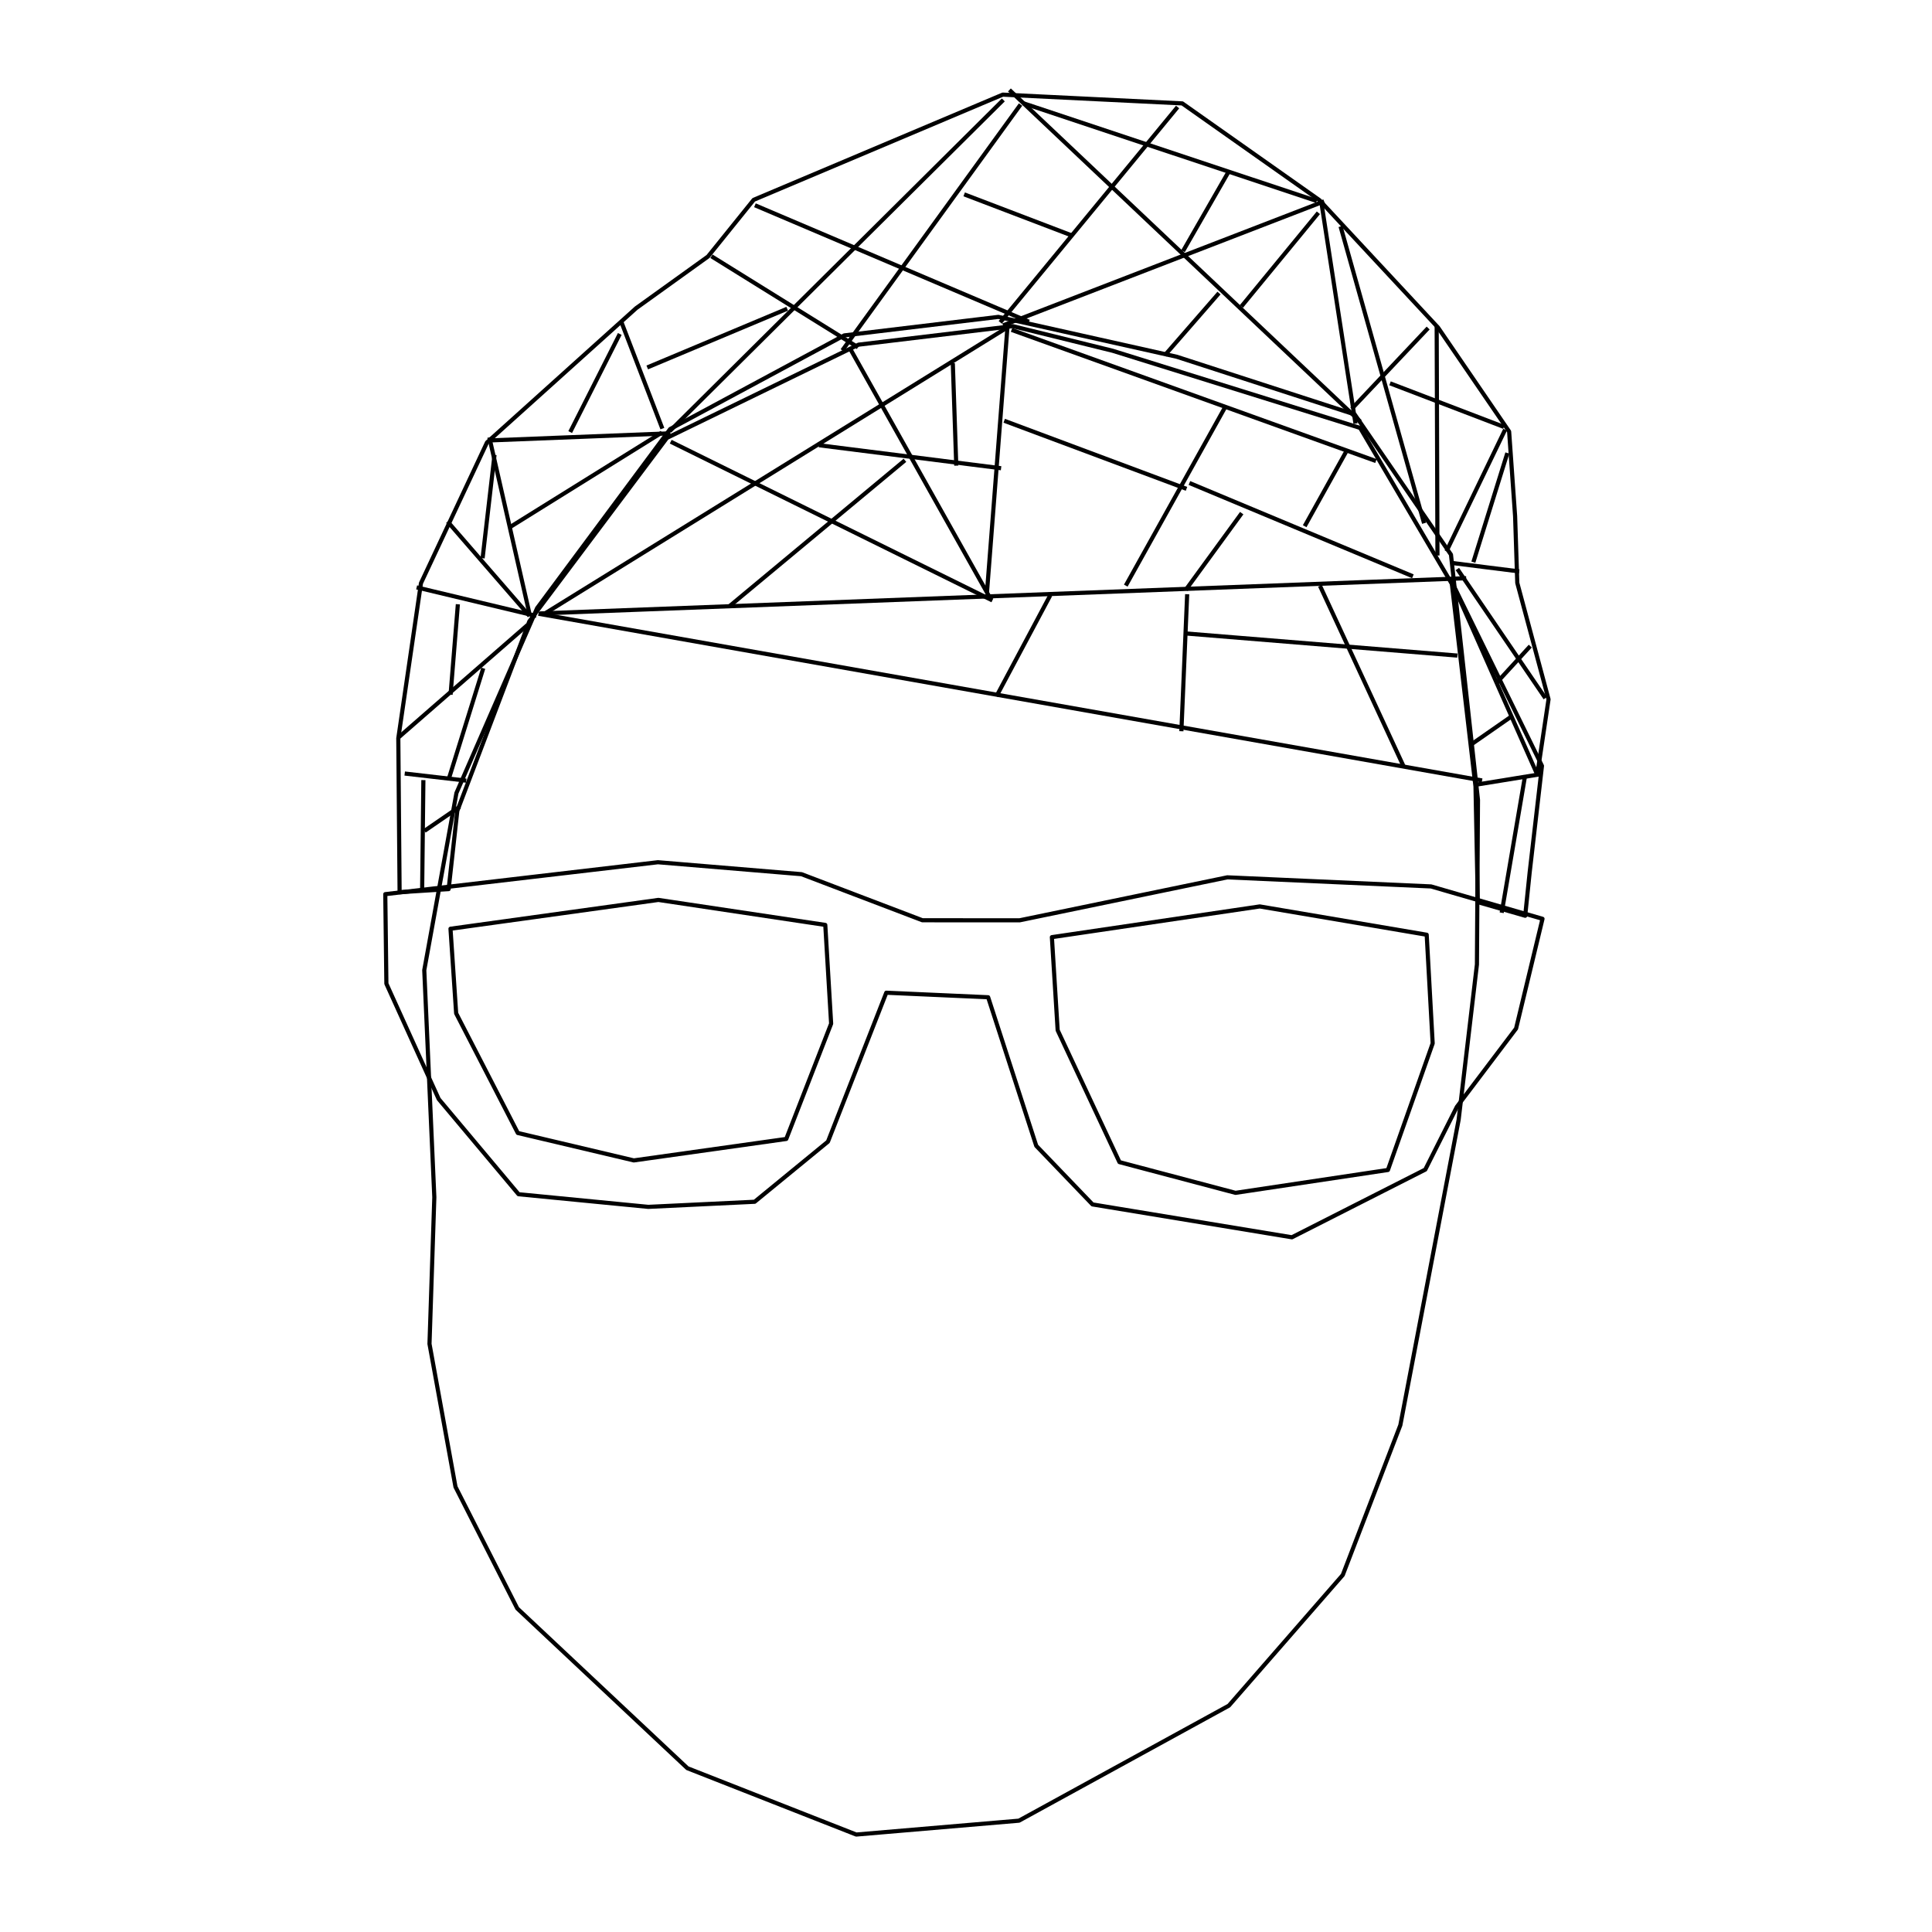 <?xml version="1.0" encoding="UTF-8" standalone="no"?>
<!DOCTYPE svg PUBLIC "-//W3C//DTD SVG 1.1//EN" "http://www.w3.org/Graphics/SVG/1.1/DTD/svg11.dtd">
<svg width="100%" height="100%" viewBox="0 0 934 934" version="1.1" xmlns="http://www.w3.org/2000/svg" xmlns:xlink="http://www.w3.org/1999/xlink" xml:space="preserve" style="fill-rule:evenodd;clip-rule:evenodd;stroke-linejoin:round;stroke-miterlimit:10;fill:white;">
    <g>
        <path d="M0,0L933.333,0L933.333,933.333L0,933.333L0,0Z" style="fill-opacity:0;"/>
        <path d="M250.059,777.572L220.197,718.796L207.633,649.688L209.97,578.79L205.108,469.016L220.654,383.388L259.637,294.023L323.976,207.418L408.147,162.145L482.639,153.192L568.925,172.476L654.927,200.355L701.454,268.128L714.507,386.702L714.003,466.245L705.168,541.284L676.982,688.965L649.151,761.402L594.071,824.575L492.598,880.181L413.936,886.885L332.315,854.814L250.059,777.572Z" style="fill-opacity:0;"/>
        <path d="M250.059,777.572L220.197,718.796L207.633,649.688L209.97,578.79L205.108,469.016L220.654,383.388L259.637,294.023L323.976,207.418L408.147,162.145L482.639,153.192L568.925,172.476L654.927,200.355L701.454,268.128L714.507,386.702L714.003,466.245L705.168,541.284L676.982,688.965L649.151,761.402L594.071,824.575L492.598,880.181L413.936,886.885L332.315,854.814L250.059,777.572Z" style="fill:none;stroke:black;stroke-width:2px;"/>
        <path d="M193.184,431.331L192.557,356.917L203.51,281.923L235.433,213.888L307.532,148.977L342.273,124.011L364.376,96.592L484.773,45.745L571.554,49.988L637.854,96.743L695.184,158.33L729.568,208.613L732.457,249.535L733.512,281.811L748.619,338.076L743.18,374.499L703.714,285.39L657.542,206.875L537.932,169.584L489.564,157.667L415.071,166.62L322.427,211.689L255.899,300.39L221.08,392.005L216.894,429.827L193.184,431.331Z" style="fill-opacity:0;"/>
        <path d="M193.184,431.331L192.557,356.917L203.51,281.923L235.433,213.888L307.532,148.977L342.273,124.011L364.376,96.592L484.773,45.745L571.554,49.988L637.854,96.743L695.184,158.33L729.568,208.613L732.457,249.535L733.512,281.811L748.619,338.076L743.18,374.499L703.714,285.39L657.542,206.875L537.932,169.584L489.564,157.667L415.071,166.62L322.427,211.689L255.899,300.39L221.08,392.005L216.894,429.827L193.184,431.331Z" style="fill:none;stroke:black;stroke-width:2px;"/>
        <path d="M745.441,370.256L739.502,421.715L737.335,442.71L714.426,436.121L713.313,380.231L701.74,281.045L745.441,370.256Z" style="fill-opacity:0;"/>
        <path d="M745.441,370.256L739.502,421.715L737.335,442.71L714.426,436.121L713.313,380.231L701.74,281.045L745.441,370.256Z" style="fill:none;stroke:black;stroke-width:2px;"/>
        <path d="M186.259,432.269L318.064,416.834L387.484,422.616L445.928,444.889L492.906,444.913L593.325,424.138L691.813,428.532L745.703,444.183L732.929,497.221L704.317,535.06L689.028,565.425L624.554,598.15L528.161,582.26L500.963,553.932L477.707,482.109L428.461,479.915L400.263,551.928L364.829,580.976L313.404,583.443L250.687,577.334L212.086,531.322L186.792,475.549L186.259,432.269Z" style="fill:none;"/>
        <path d="M186.259,432.269L318.064,416.834L387.484,422.616L445.928,444.889L492.906,444.913L593.325,424.138L691.813,428.532L745.703,444.183L732.929,497.221L704.317,535.06L689.028,565.425L624.554,598.15L528.161,582.26L500.963,553.932L477.707,482.109L428.461,479.915L400.263,551.928L364.829,580.976L313.404,583.443L250.687,577.334L212.086,531.322L186.792,475.549L186.259,432.269Z" style="fill:none;stroke:black;stroke-width:2px;"/>
        <path d="M217.785,448.992L220.525,489.889L250.323,547.724L306.414,560.986L380.112,550.611L401.802,494.868L398.972,447.141L318.289,435.053L217.785,448.992Z" style="fill-opacity:0;"/>
        <path d="M217.785,448.992L220.525,489.889L250.323,547.724L306.414,560.986L380.112,550.611L401.802,494.868L398.972,447.141L318.289,435.053L217.785,448.992Z" style="fill:none;stroke:black;stroke-width:2px;"/>
        <path d="M508.522,453.055L511.312,498.052L541.182,561.81L597.293,576.667L670.983,565.608L692.605,504.398L689.717,451.887L609.014,438.205L508.522,453.055Z" style="fill-opacity:0;"/>
        <path d="M508.522,453.055L511.312,498.052L541.182,561.81L597.293,576.667L670.983,565.608L692.605,504.398L689.717,451.887L609.014,438.205L508.522,453.055Z" style="fill:none;stroke:black;stroke-width:2px;"/>
        <path d="M487.991,43.479L657.598,203.825" style="fill-opacity:0;"/>
        <path d="M487.991,43.479L657.598,203.825" style="fill:none;stroke:black;stroke-width:2px;"/>
        <path d="M484.912,157.286L640.124,97.349" style="fill-opacity:0;"/>
        <path d="M484.912,157.286L640.124,97.349" style="fill:none;stroke:black;stroke-width:2px;"/>
        <path d="M483.563,155.858L569.295,51.732" style="fill-opacity:0;"/>
        <path d="M483.563,155.858L569.295,51.732" style="fill:none;stroke:black;stroke-width:2px;"/>
        <path d="M494.744,49.929L636.571,97.173" style="fill-opacity:0;"/>
        <path d="M494.744,49.929L636.571,97.173" style="fill:none;stroke:black;stroke-width:2px;"/>
        <path d="M407.203,169.405L493.376,50.539" style="fill-opacity:0;"/>
        <path d="M407.203,169.405L493.376,50.539" style="fill:none;stroke:black;stroke-width:2px;"/>
        <path d="M364.957,99.232L497.429,155.547" style="fill-opacity:0;"/>
        <path d="M364.957,99.232L497.429,155.547" style="fill:none;stroke:black;stroke-width:2px;"/>
        <path d="M485.043,48.302L323.783,208.428" style="fill-opacity:0;"/>
        <path d="M485.043,48.302L323.783,208.428" style="fill:none;stroke:black;stroke-width:2px;"/>
        <path d="M343.94,123.88L414.775,167.88" style="fill-opacity:0;"/>
        <path d="M343.94,123.88L414.775,167.88" style="fill:none;stroke:black;stroke-width:2px;"/>
        <path d="M237.911,212.872L324.115,209.471" style="fill-opacity:0;"/>
        <path d="M237.911,212.872L324.115,209.471" style="fill:none;stroke:black;stroke-width:2px;"/>
        <path d="M300.404,155.68L320.215,207.208" style="fill-opacity:0;"/>
        <path d="M300.404,155.68L320.215,207.208" style="fill:none;stroke:black;stroke-width:2px;"/>
        <path d="M312.906,177.636L380.559,149.258" style="fill-opacity:0;"/>
        <path d="M312.906,177.636L380.559,149.258" style="fill:none;stroke:black;stroke-width:2px;"/>
        <path d="M275.652,208.885L299.62,161.452" style="fill-opacity:0;"/>
        <path d="M275.652,208.885L299.62,161.452" style="fill:none;stroke:black;stroke-width:2px;"/>
        <path d="M466.117,93.962L518.432,113.93" style="fill-opacity:0;"/>
        <path d="M466.117,93.962L518.432,113.93" style="fill:none;stroke:black;stroke-width:2px;"/>
        <path d="M593.933,83.039L571.917,121.401" style="fill-opacity:0;"/>
        <path d="M593.933,83.039L571.917,121.401" style="fill:none;stroke:black;stroke-width:2px;"/>
        <path d="M563.13,171.73L589.304,141.683" style="fill-opacity:0;"/>
        <path d="M563.13,171.73L589.304,141.683" style="fill:none;stroke:black;stroke-width:2px;"/>
        <path d="M638.726,97.38L655.293,204.782" style="fill-opacity:0;"/>
        <path d="M638.726,97.38L655.293,204.782" style="fill:none;stroke:black;stroke-width:2px;"/>
        <path d="M600.13,148.159L637.358,102.868" style="fill-opacity:0;"/>
        <path d="M600.13,148.159L637.358,102.868" style="fill:none;stroke:black;stroke-width:2px;"/>
        <path d="M699.277,266.502L727.624,207.73" style="fill-opacity:0;"/>
        <path d="M699.277,266.502L727.624,207.73" style="fill:none;stroke:black;stroke-width:2px;"/>
        <path d="M694.54,157.401L694.918,268.551" style="fill-opacity:0;"/>
        <path d="M694.54,157.401L694.918,268.551" style="fill:none;stroke:black;stroke-width:2px;"/>
        <path d="M648.079,109.48L688.457,252.976" style="fill-opacity:0;"/>
        <path d="M648.079,109.48L688.457,252.976" style="fill:none;stroke:black;stroke-width:2px;"/>
        <path d="M653.506,197.641L690.42,158.586" style="fill-opacity:0;"/>
        <path d="M653.506,197.641L690.42,158.586" style="fill:none;stroke:black;stroke-width:2px;"/>
        <path d="M727.042,206.379L671.987,185.309" style="fill-opacity:0;"/>
        <path d="M727.042,206.379L671.987,185.309" style="fill:none;stroke:black;stroke-width:2px;"/>
        <path d="M701.878,272.152L734.445,276.247" style="fill-opacity:0;"/>
        <path d="M701.878,272.152L734.445,276.247" style="fill:none;stroke:black;stroke-width:2px;"/>
        <path d="M728.713,218.997L712.272,271.784" style="fill-opacity:0;"/>
        <path d="M728.713,218.997L712.272,271.784" style="fill:none;stroke:black;stroke-width:2px;"/>
        <path d="M723.638,329.96L739.796,312.353" style="fill-opacity:0;"/>
        <path d="M723.638,329.96L739.796,312.353" style="fill:none;stroke:black;stroke-width:2px;"/>
        <path d="M747.067,337.508L704.547,275.083" style="fill-opacity:0;"/>
        <path d="M747.067,337.508L704.547,275.083" style="fill:none;stroke:black;stroke-width:2px;"/>
        <path d="M713.641,379.33L744.318,374.354" style="fill-opacity:0;"/>
        <path d="M713.641,379.33L744.318,374.354" style="fill:none;stroke:black;stroke-width:2px;"/>
        <path d="M737.309,374.841L725.97,441.266" style="fill-opacity:0;"/>
        <path d="M737.309,374.841L725.97,441.266" style="fill:none;stroke:black;stroke-width:2px;"/>
        <path d="M711.504,359.712L731.283,345.949" style="fill-opacity:0;"/>
        <path d="M711.504,359.712L731.283,345.949" style="fill:none;stroke:black;stroke-width:2px;"/>
        <path d="M201.423,283.963L259.282,297.79" style="fill-opacity:0;"/>
        <path d="M201.423,283.963L259.282,297.79" style="fill:none;stroke:black;stroke-width:2px;"/>
        <path d="M192.749,356.419L255.049,302.119" style="fill-opacity:0;"/>
        <path d="M192.749,356.419L255.049,302.119" style="fill:none;stroke:black;stroke-width:2px;"/>
        <path d="M236.567,211.445L256.063,297.145" style="fill-opacity:0;"/>
        <path d="M236.567,211.445L256.063,297.145" style="fill:none;stroke:black;stroke-width:2px;"/>
        <path d="M246.263,254.991L319.963,209.133" style="fill-opacity:0;"/>
        <path d="M246.263,254.991L319.963,209.133" style="fill:none;stroke:black;stroke-width:2px;"/>
        <path d="M216.408,252.182L255.967,297.757" style="fill-opacity:0;"/>
        <path d="M216.408,252.182L255.967,297.757" style="fill:none;stroke:black;stroke-width:2px;"/>
        <path d="M239.069,219.889L233.305,269.874" style="fill-opacity:0;"/>
        <path d="M239.069,219.889L233.305,269.874" style="fill:none;stroke:black;stroke-width:2px;"/>
        <path d="M195.654,373.953L225.386,377.386" style="fill-opacity:0;"/>
        <path d="M195.654,373.953L225.386,377.386" style="fill:none;stroke:black;stroke-width:2px;"/>
        <path d="M204.078,430.671L204.676,377.128" style="fill-opacity:0;"/>
        <path d="M204.078,430.671L204.676,377.128" style="fill:none;stroke:black;stroke-width:2px;"/>
        <path d="M222.283,389.957L205.212,401.674" style="fill-opacity:0;"/>
        <path d="M222.283,389.957L205.212,401.674" style="fill:none;stroke:black;stroke-width:2px;"/>
        <path d="M221.351,292.123L217.823,335.84" style="fill-opacity:0;"/>
        <path d="M221.351,292.123L217.823,335.84" style="fill:none;stroke:black;stroke-width:2px;"/>
        <path d="M217.18,375.862L233.621,323.075" style="fill-opacity:0;"/>
        <path d="M217.18,375.862L233.621,323.075" style="fill:none;stroke:black;stroke-width:2px;"/>
        <path d="M260.902,296.564L708.807,279.525" style="fill-opacity:0;"/>
        <path d="M260.902,296.564L708.807,279.525" style="fill:none;stroke:black;stroke-width:2px;"/>
        <path d="M477.142,286.351L487.157,156.618" style="fill-opacity:0;"/>
        <path d="M477.142,286.351L487.157,156.618" style="fill:none;stroke:black;stroke-width:2px;"/>
        <path d="M410.728,168.093L478.728,289.259" style="fill-opacity:0;"/>
        <path d="M410.728,168.093L478.728,289.259" style="fill:none;stroke:black;stroke-width:2px;"/>
        <path d="M324.252,213.537L479.748,290.262" style="fill-opacity:0;"/>
        <path d="M324.252,213.537L479.748,290.262" style="fill:none;stroke:black;stroke-width:2px;"/>
        <path d="M262.269,297.292L488.599,157.292" style="fill-opacity:0;"/>
        <path d="M262.269,297.292L488.599,157.292" style="fill:none;stroke:black;stroke-width:2px;"/>
        <path d="M395.931,215.248L483.963,226.366" style="fill-opacity:0;"/>
        <path d="M395.931,215.248L483.963,226.366" style="fill:none;stroke:black;stroke-width:2px;"/>
        <path d="M437.478,222.528L352.47,293.205" style="fill-opacity:0;"/>
        <path d="M437.478,222.528L352.47,293.205" style="fill:none;stroke:black;stroke-width:2px;"/>
        <path d="M460.626,175.573L462.295,225.116" style="fill-opacity:0;"/>
        <path d="M460.626,175.573L462.295,225.116" style="fill:none;stroke:black;stroke-width:2px;"/>
        <path d="M489.018,159.481L665.176,222.882" style="fill-opacity:0;"/>
        <path d="M489.018,159.481L665.176,222.882" style="fill:none;stroke:black;stroke-width:2px;"/>
        <path d="M592.244,196.879L544.244,283.115" style="fill-opacity:0;"/>
        <path d="M592.244,196.879L544.244,283.115" style="fill:none;stroke:black;stroke-width:2px;"/>
        <path d="M575.01,233.494L683.041,278.597" style="fill-opacity:0;"/>
        <path d="M575.01,233.494L683.041,278.597" style="fill:none;stroke:black;stroke-width:2px;"/>
        <path d="M630.731,254.385L650.668,218.543" style="fill-opacity:0;"/>
        <path d="M630.731,254.385L650.668,218.543" style="fill:none;stroke:black;stroke-width:2px;"/>
        <path d="M485.471,203.411L573.597,236.325" style="fill-opacity:0;"/>
        <path d="M485.471,203.411L573.597,236.325" style="fill:none;stroke:black;stroke-width:2px;"/>
        <path d="M600.295,248.071L573.271,285.11" style="fill-opacity:0;"/>
        <path d="M600.295,248.071L573.271,285.11" style="fill:none;stroke:black;stroke-width:2px;"/>
        <path d="M716.496,377.302L260.307,296.703" style="fill-opacity:0;"/>
        <path d="M716.496,377.302L260.307,296.703" style="fill:none;stroke:black;stroke-width:2px;"/>
        <path d="M573.923,287.264L571.12,353.501" style="fill-opacity:0;"/>
        <path d="M573.923,287.264L571.12,353.501" style="fill:none;stroke:black;stroke-width:2px;"/>
        <path d="M704.571,316.933L572.697,306.192" style="fill-opacity:0;"/>
        <path d="M704.571,316.933L572.697,306.192" style="fill:none;stroke:black;stroke-width:2px;"/>
        <path d="M638.133,283.209L678.448,370.264" style="fill-opacity:0;"/>
        <path d="M638.133,283.209L678.448,370.264" style="fill:none;stroke:black;stroke-width:2px;"/>
        <path d="M507.741,287.781L481.725,336.6" style="fill-opacity:0;"/>
        <path d="M507.741,287.781L481.725,336.6" style="fill:none;stroke:black;stroke-width:2px;"/>
    </g>
</svg>

